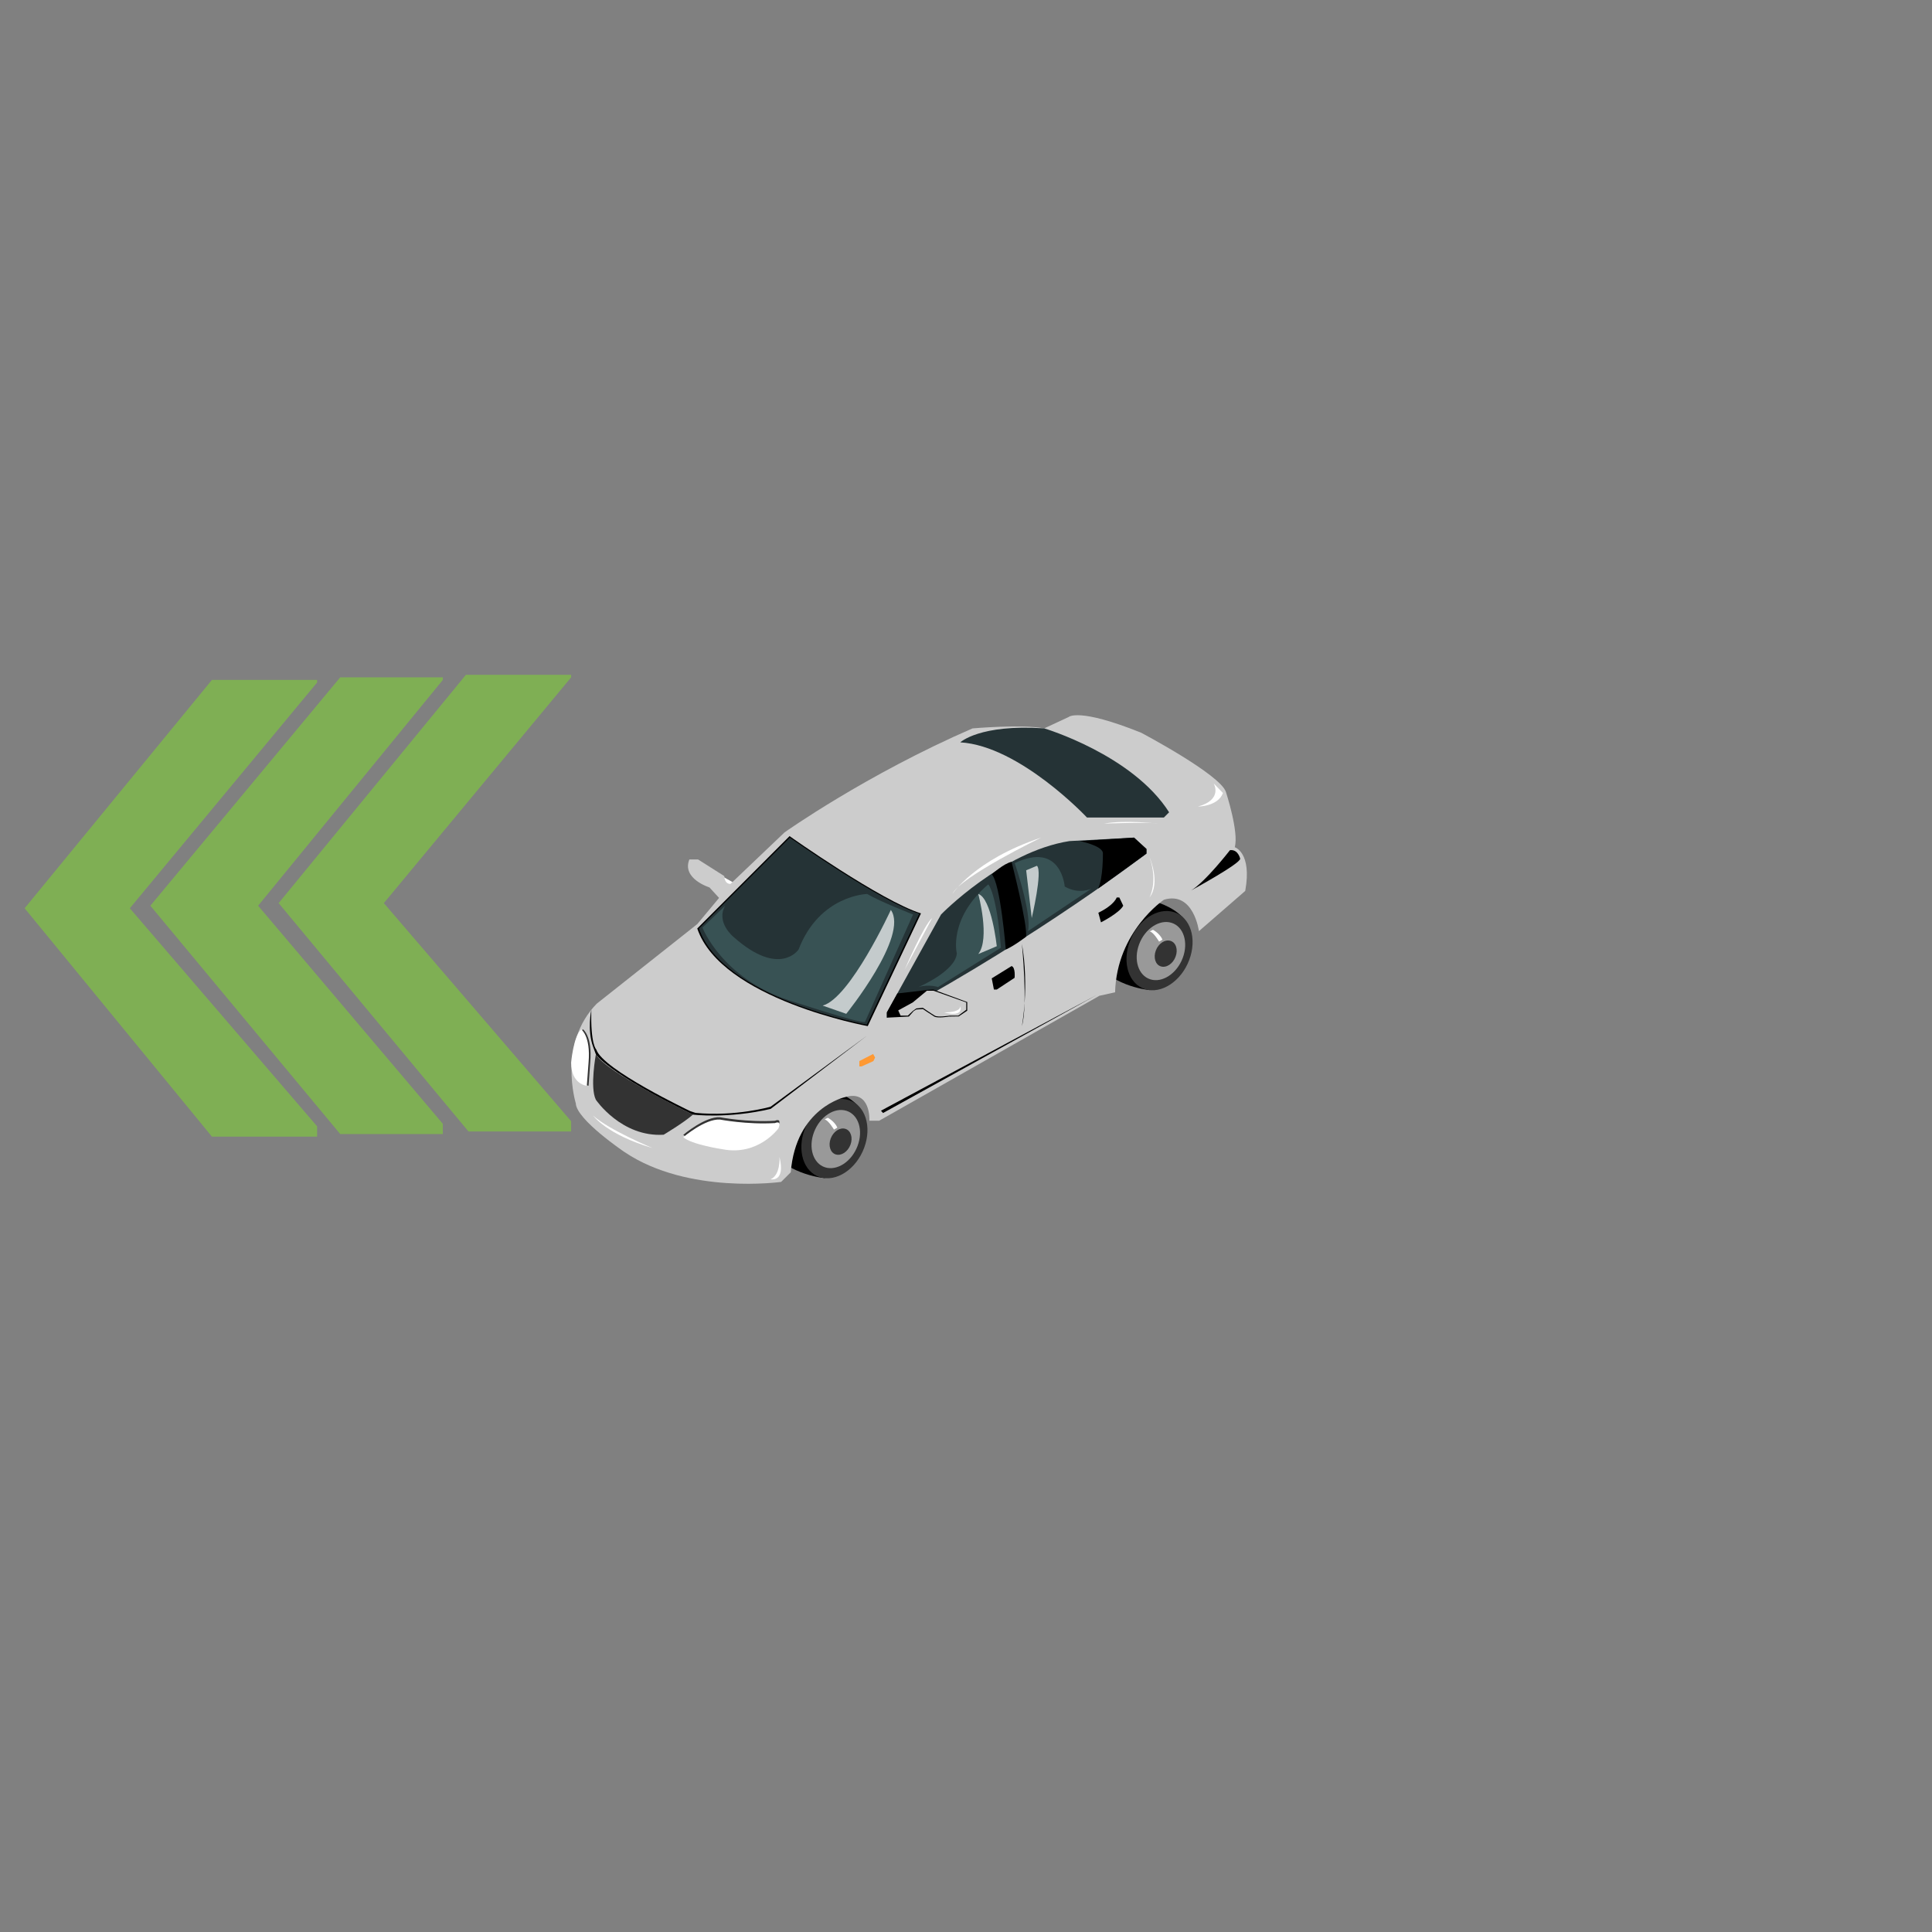 <?xml version="1.0" encoding="utf-8"?>
<!-- Generator: Adobe Illustrator 16.0.0, SVG Export Plug-In . SVG Version: 6.00 Build 0)  -->
<!DOCTYPE svg PUBLIC "-//W3C//DTD SVG 1.1//EN" "http://www.w3.org/Graphics/SVG/1.1/DTD/svg11.dtd">
<svg version="1.1" id="Layer_1" xmlns="http://www.w3.org/2000/svg" xmlns:xlink="http://www.w3.org/1999/xlink" x="0px" y="0px"
	 width="200px" height="200px" viewBox="0 0 200 200" enable-background="new 0 0 200 200" xml:space="preserve">
<rect x="0" y="0" width="200" height="200" fill="#808080" stroke="none"/>
<g id="Direction">
	<g transform="rotate({{angle}} 50 50)">
		<polygon id="arrow" opacity="0.7" fill="#80C342" enable-background="new    " points="48.5,117.133 28.844,93.491 48.233,69.854 
			59.124,69.854 59.124,70.119 39.735,93.491 59.124,116.068 59.124,117.133 		">

		</polygon>
		<polygon id="arrow2" opacity="0.7" fill="#80C342" enable-background="new    " points="35.219,117.396 15.565,93.758 
			35.219,70.119 45.842,70.119 45.842,70.385 26.721,93.758 45.842,116.336 45.842,117.396 		">
		
		</polygon>
		<polygon id="arrow3" opacity="0.7" fill="#80C342" enable-background="new    " points="21.938,117.664 2.549,94.023 
			21.938,70.385 32.829,70.385 32.829,70.651 13.44,94.023 32.829,116.6 32.829,117.664 		">

		</polygon>
	</g>
</g>
<polygon fill="#FFFFFF" points="74.16,90.374 74.16,91.779 75.684,92.543 75.922,91.364 "/>
<g id="Tire_2_1_">
	<path d="M85.392,121.956c0,0-3.566-0.253-5.719-2.857c0,0-1.853-4.827,2.927-6.741c0,0,3.874-0.203,6.133,2.016
		C91.003,116.577,85.392,121.956,85.392,121.956z"/>
	<path fill="#333333" d="M89.456,118.828c-0.827,2.214-2.874,3.561-4.574,3.03c-1.697-0.531-2.407-2.744-1.58-4.952
		c0.831-2.204,2.875-3.556,4.575-3.026C89.575,114.414,90.281,116.625,89.456,118.828z"/>
	<path fill="#999999" d="M87.617,114.987c-1.244-0.387-2.75,0.608-3.353,2.217c-0.611,1.619-0.085,3.248,1.157,3.64
		c1.248,0.387,2.75-0.604,3.356-2.222C89.386,117.002,88.872,115.379,87.617,114.987z M88.042,118.499
		c-0.274,0.734-0.958,1.184-1.523,1.007c-0.566-0.175-0.8-0.915-0.526-1.646c0.272-0.729,0.952-1.178,1.521-1.002
		C88.076,117.025,88.313,117.77,88.042,118.499z"/>
	<path fill="#FFFFFF" d="M85.695,115.711c0,0,0.705,0.363,0.988,1.02l-0.351,0.207c0,0-0.564-0.974-0.972-1.057L85.695,115.711z"/>
	
		<animateTransform  type="translate" fill="remove" attributeType="XML" accumulate="none" repeatCount="indefinite" additive="replace" begin="0s" values="0,0;0.1,0.1;0,0" restart="always" calcMode="linear" dur="1" attributeName="transform">
		</animateTransform>
</g>
<g id="Tire_2_2_">
	<path d="M119.05,102.495c0,0-3.567-0.255-5.72-2.855c0,0-1.852-4.834,2.926-6.747c0,0,3.872-0.197,6.138,2.013
		C124.659,97.116,119.05,102.495,119.05,102.495z"/>
	<path fill="#333333" d="M123.111,99.37c-0.828,2.203-2.873,3.559-4.572,3.028c-1.699-0.535-2.406-2.744-1.582-4.945
		c0.831-2.21,2.875-3.563,4.575-3.031C123.234,94.949,123.938,97.167,123.111,99.37z"/>
	<path fill="#999999" d="M121.279,95.53c-1.248-0.392-2.752,0.602-3.357,2.222c-0.604,1.611-0.084,3.238,1.162,3.629
		s2.748-0.604,3.354-2.217C123.045,97.54,122.524,95.919,121.279,95.53z M121.693,99.042c-0.271,0.729-0.953,1.178-1.52,0.999
		c-0.566-0.172-0.797-0.908-0.525-1.64c0.271-0.727,0.949-1.181,1.52-1.004C121.737,97.567,121.973,98.307,121.693,99.042z"/>
	<path fill="#FFFFFF" d="M119.354,96.25c0,0,0.7,0.365,0.985,1.019l-0.35,0.208c0,0-0.566-0.978-0.97-1.06L119.354,96.25z"/>
	
		<animateTransform  type="translate" fill="remove" attributeType="XML" accumulate="none" repeatCount="indefinite" additive="replace" begin="0s" values="0,0;0.1,0.1;0,0" restart="always" calcMode="linear" dur="1" attributeName="transform">
		</animateTransform>
</g>
<g id="Car">
	<path fill="#CCCCCC" d="M59.605,114.21c0,0-1.9-6.146,2.171-10.312l10.403-8.235l2.259-2.71l-0.995-1.087
		c0,0-2.891-0.902-2.081-2.895h0.904l2.711,1.72c0,0,0,0.815,0.639,0.815l5.605-5.342c0,0,8.413-5.969,19.451-10.761
		c0,0,5.158-0.449,7.42,0l2.535-1.179c0,0,0.994-0.995,7.507,1.628c0,0,8.234,4.345,8.78,6.151c0,0,1.358,4.161,0.906,5.699
		c0,0,1.809,0.543,1.086,4.525l-4.793,4.166c0,0-0.539-4.166-3.619-3.256c0,0-4.882,3.256-5.061,9.583l-1.629,0.364L91.01,116.018
		h-1.009c0,0,0.181-3.255-2.535-2.441c0,0-5.062,1.083-5.607,7.778l-0.995,0.994c0,0-9.591,1.355-16.193-3.076
		C64.67,119.278,59.65,115.895,59.605,114.21z"/>
	<path d="M95.339,94.554l-5.512,11.668c0,0-15.165-2.759-17.647-10.106l9.556-9.56C81.733,86.556,91.201,93.262,95.339,94.554z"/>
	<path fill="#253336" d="M95.162,94.58l-5.435,11.491c0,0-14.926-2.718-17.369-9.952l9.406-9.408
		C81.767,86.71,91.088,93.311,95.162,94.58z"/>
	<path fill="#253336" d="M91.809,104.801l5.609-10.134c0,0,6.337-6.512,13.296-7.599l6.697-0.359l1.265,1.176v0.479
		c0,0-11.039,8.479-25.691,16.439l-1.174,0.544v-0.546H91.809z"/>
	<path fill="#253336" d="M99.408,76.848c0,0,1.992-1.902,8.686-1.448c0,0,9.137,2.715,12.932,8.688l-0.541,0.541h-7.963
		C112.529,84.629,105.559,77.212,99.408,76.848z"/>
	<path fill="#333333" d="M61.685,109.142c0,0-0.639,3.439,0,4.706c0,0,2.637,3.89,7.017,3.618c0,0,2.117-1.267,3.026-2.077
		C71.728,115.384,62.769,111.042,61.685,109.142z"/>
	<path fill="#333333" d="M60.346,106.553c0,0,0.985,0.682,0.758,3.394l-0.178,2.446c0,0-1.629-0.143-1.629-2.402
		C59.297,109.993,59.536,107.234,60.346,106.553z"/>
	<path fill="#333333" d="M70.731,117.479c0,0,2.261-1.918,3.797-1.822c0,0,2.806,0.542,5.701,0.364c0,0,0.721-0.353,0.358,0.54
		c0,0-2.08,2.896-5.789,2.17C74.804,118.731,71.562,118.244,70.731,117.479z"/>
	<path fill="#FFFFFF" d="M70.731,117.721c0,0,2.261-1.918,3.797-1.826c0,0,2.806,0.542,5.701,0.364c0,0,0.721-0.351,0.358,0.546
		c0,0-2.08,2.888-5.789,2.164C74.804,118.973,71.562,118.485,70.731,117.721z"/>
	<path fill="#FFFFFF" d="M60.172,106.569c0,0,0.986,0.677,0.758,3.392l-0.182,2.44c0,0-1.625-0.138-1.625-2.399
		C59.121,110.004,59.367,107.246,60.172,106.569z"/>
	<polygon fill="#FF9933" points="88.96,109.842 90.385,109.108 90.591,109.473 90.416,109.842 89.195,110.396 88.96,110.396 	"/>
	<path d="M102.664,90.512c0,0,1.291-1.16,2.054-1.29c0,0,1.681,6.526,1.497,7.747c0,0-1.23,0.958-2.096,1.326
		C104.119,98.293,103.568,91.413,102.664,90.512z"/>
	<path d="M111.769,87.067c0,0,2.31,0.452,2.402,1.226c0,0,0.041,2.659-0.505,3.7l5.016-3.629v-0.479l-1.303-1.176l0,0
		L111.769,87.067z"/>
	<path fill="#CCCCCC" d="M94.49,103.976l1.459-1.208h0.691l3.385,1.208v0.759l-0.82,0.607h-0.879c0,0-1.227,0.204-1.561,0
		c-0.343-0.203-1.223-0.811-1.223-0.811l-0.675,0.066l-0.377,0.269l-0.506,0.476h-0.744l-0.254-0.541L94.49,103.976z"/>
	<path d="M92.894,102.843l3.009-0.352l0.714-0.052l3.512,1.295v0.889l-0.887,0.595l-0.988,0.014c0,0-1.195,0.202-1.534,0
		c-0.343-0.203-1.176-0.773-1.176-0.773l-0.693,0.042l-0.27,0.17l-0.498,0.562l-2.275,0.115v-0.544L92.894,102.843z"/>
	<path fill="#CCCCCC" d="M94.49,103.771l1.459-1.21h0.691l3.385,1.21v0.761l-0.82,0.607h-0.879c0,0-1.227,0.203-1.561,0
		c-0.345-0.202-1.229-0.81-1.229-0.81l-0.68,0.063l-0.371,0.271l-0.507,0.475h-0.747l-0.248-0.541L94.49,103.771z"/>
	<path fill="#FFFFFF" d="M80.694,119.771c0,0,0.123,1.864-0.92,2.307C79.774,122.079,81.337,122.437,80.694,119.771z"/>
	<path fill="#FFFFFF" d="M96.5,95.031l-2.839,5.337C93.663,100.366,95.631,95.755,96.5,95.031z"/>
	<path fill="#FFFFFF" d="M107.776,86.71c0,0-8.35,4.046-9.186,5.833C98.597,92.543,100.858,89.016,107.776,86.71z"/>
	<path fill="#FFFFFF" d="M99.408,104.099c0,0,0.226,0.702-1.676,0.702C97.732,104.801,99.769,105.434,99.408,104.099z"/>
	<path d="M61.215,104.527c0,0-0.456,2.08,0.186,3.844l0.283,0.771c0,0,1.073,1.853,10.043,6.242c0,0,3.614,0.449,8.047-0.591
		l9.998-7.595l-9.998,7.367c0,0-3.574,1.042-7.778,0.639l-0.545-0.181c0,0-9.064-4.298-9.722-6.375
		C61.729,108.648,61.117,108.139,61.215,104.527z"/>
	<path fill="#FFFFFF" d="M61.401,115.485c0,0,1.401,1.97,6.15,3.362C67.554,118.848,63.023,116.968,61.401,115.485z"/>
	<path opacity="0.3" fill="#669999" enable-background="new    " d="M94.521,94.667c0,0-3.482-1.356-4.751-2.123
		c0,0-4.933,0.102-7.103,5.75c0,0-1.945,2.932-6.696-1.271c0,0-1.901-1.513-0.902-3.266l-2.351,2.268c0,0,1.989,5.203,8.908,7.509
		c0,0,7.281,2.409,7.916,2.258L94.521,94.667z"/>
	<polygon points="113.533,102.998 91.413,115.218 91.199,114.978 	"/>
	<path d="M102.664,101.279l0.226,1.16h0.294l1.846-1.215c0,0,0.115-1.08-0.312-1.217L102.664,101.279z"/>
	<path d="M113.701,94.486l0.271,0.996c0,0,1.899-0.962,2.305-1.723l-0.405-0.853h-0.271
		C115.601,92.905,115.377,93.674,113.701,94.486z"/>
	<path opacity="0.3" fill="#669999" enable-background="new    " d="M102.303,91.549c0,0,0.861,0.814,1.314,6.559l-6.514,4.07
		c0,0-0.917-0.317-2.02,0c0,0,3.823-1.627,3.967-3.482C99.046,98.695,98.142,95.122,102.303,91.549z"/>
	<path opacity="0.3" fill="#669999" enable-background="new    " d="M105.045,89.352c0,0,1.782,5.181,1.377,7.037l6.559-4.396
		c0,0-1.265,0.642-2.76-0.219C110.217,91.774,109.865,87.058,105.045,89.352z"/>
	<path d="M127.326,88.009c0,0-2.549,3.297-4.035,4.177c0,0,5.121-2.783,5.09-3.295C128.381,88.889,128.178,87.906,127.326,88.009z"
		/>
	<path d="M105.787,97.702c0,0,0.639,6.321,0,8.52C105.787,106.222,106.561,102.132,105.787,97.702z"/>
	<path fill="#FFFFFF" d="M118.994,88.721c0,0,1.18,2.692,0,4.184C118.994,92.905,119.9,91.325,118.994,88.721z"/>
	<path fill="#FFFFFF" d="M114.291,85.26c0,0,4.75-0.178,5.561,0C119.852,85.26,116.503,84.854,114.291,85.26z"/>
	<path fill="#FFFFFF" d="M125.641,81.099c0,0,0.994,1.674-1.627,2.395c0,0,2.078,0,2.584-1.403L125.641,81.099z"/>
	<path opacity="0.7" fill="#FFFFFF" enable-background="new    " d="M92.22,94.194c0,0-4.207,9.137-7.058,9.906l2.441,0.851
		C87.604,104.951,94.117,96.886,92.22,94.194z"/>
	<path opacity="0.7" fill="#FFFFFF" enable-background="new    " d="M101.269,92.543c0,0,1.257,4.624,0,6.222l1.918-0.815
		C103.184,97.95,102.654,92.974,101.269,92.543z"/>
	<path opacity="0.7" fill="#FFFFFF" enable-background="new    " d="M106.229,90.093l0.576,4.938c0,0,1.15-4.836,0.539-5.407
		L106.229,90.093z"/>
</g>
</svg>
